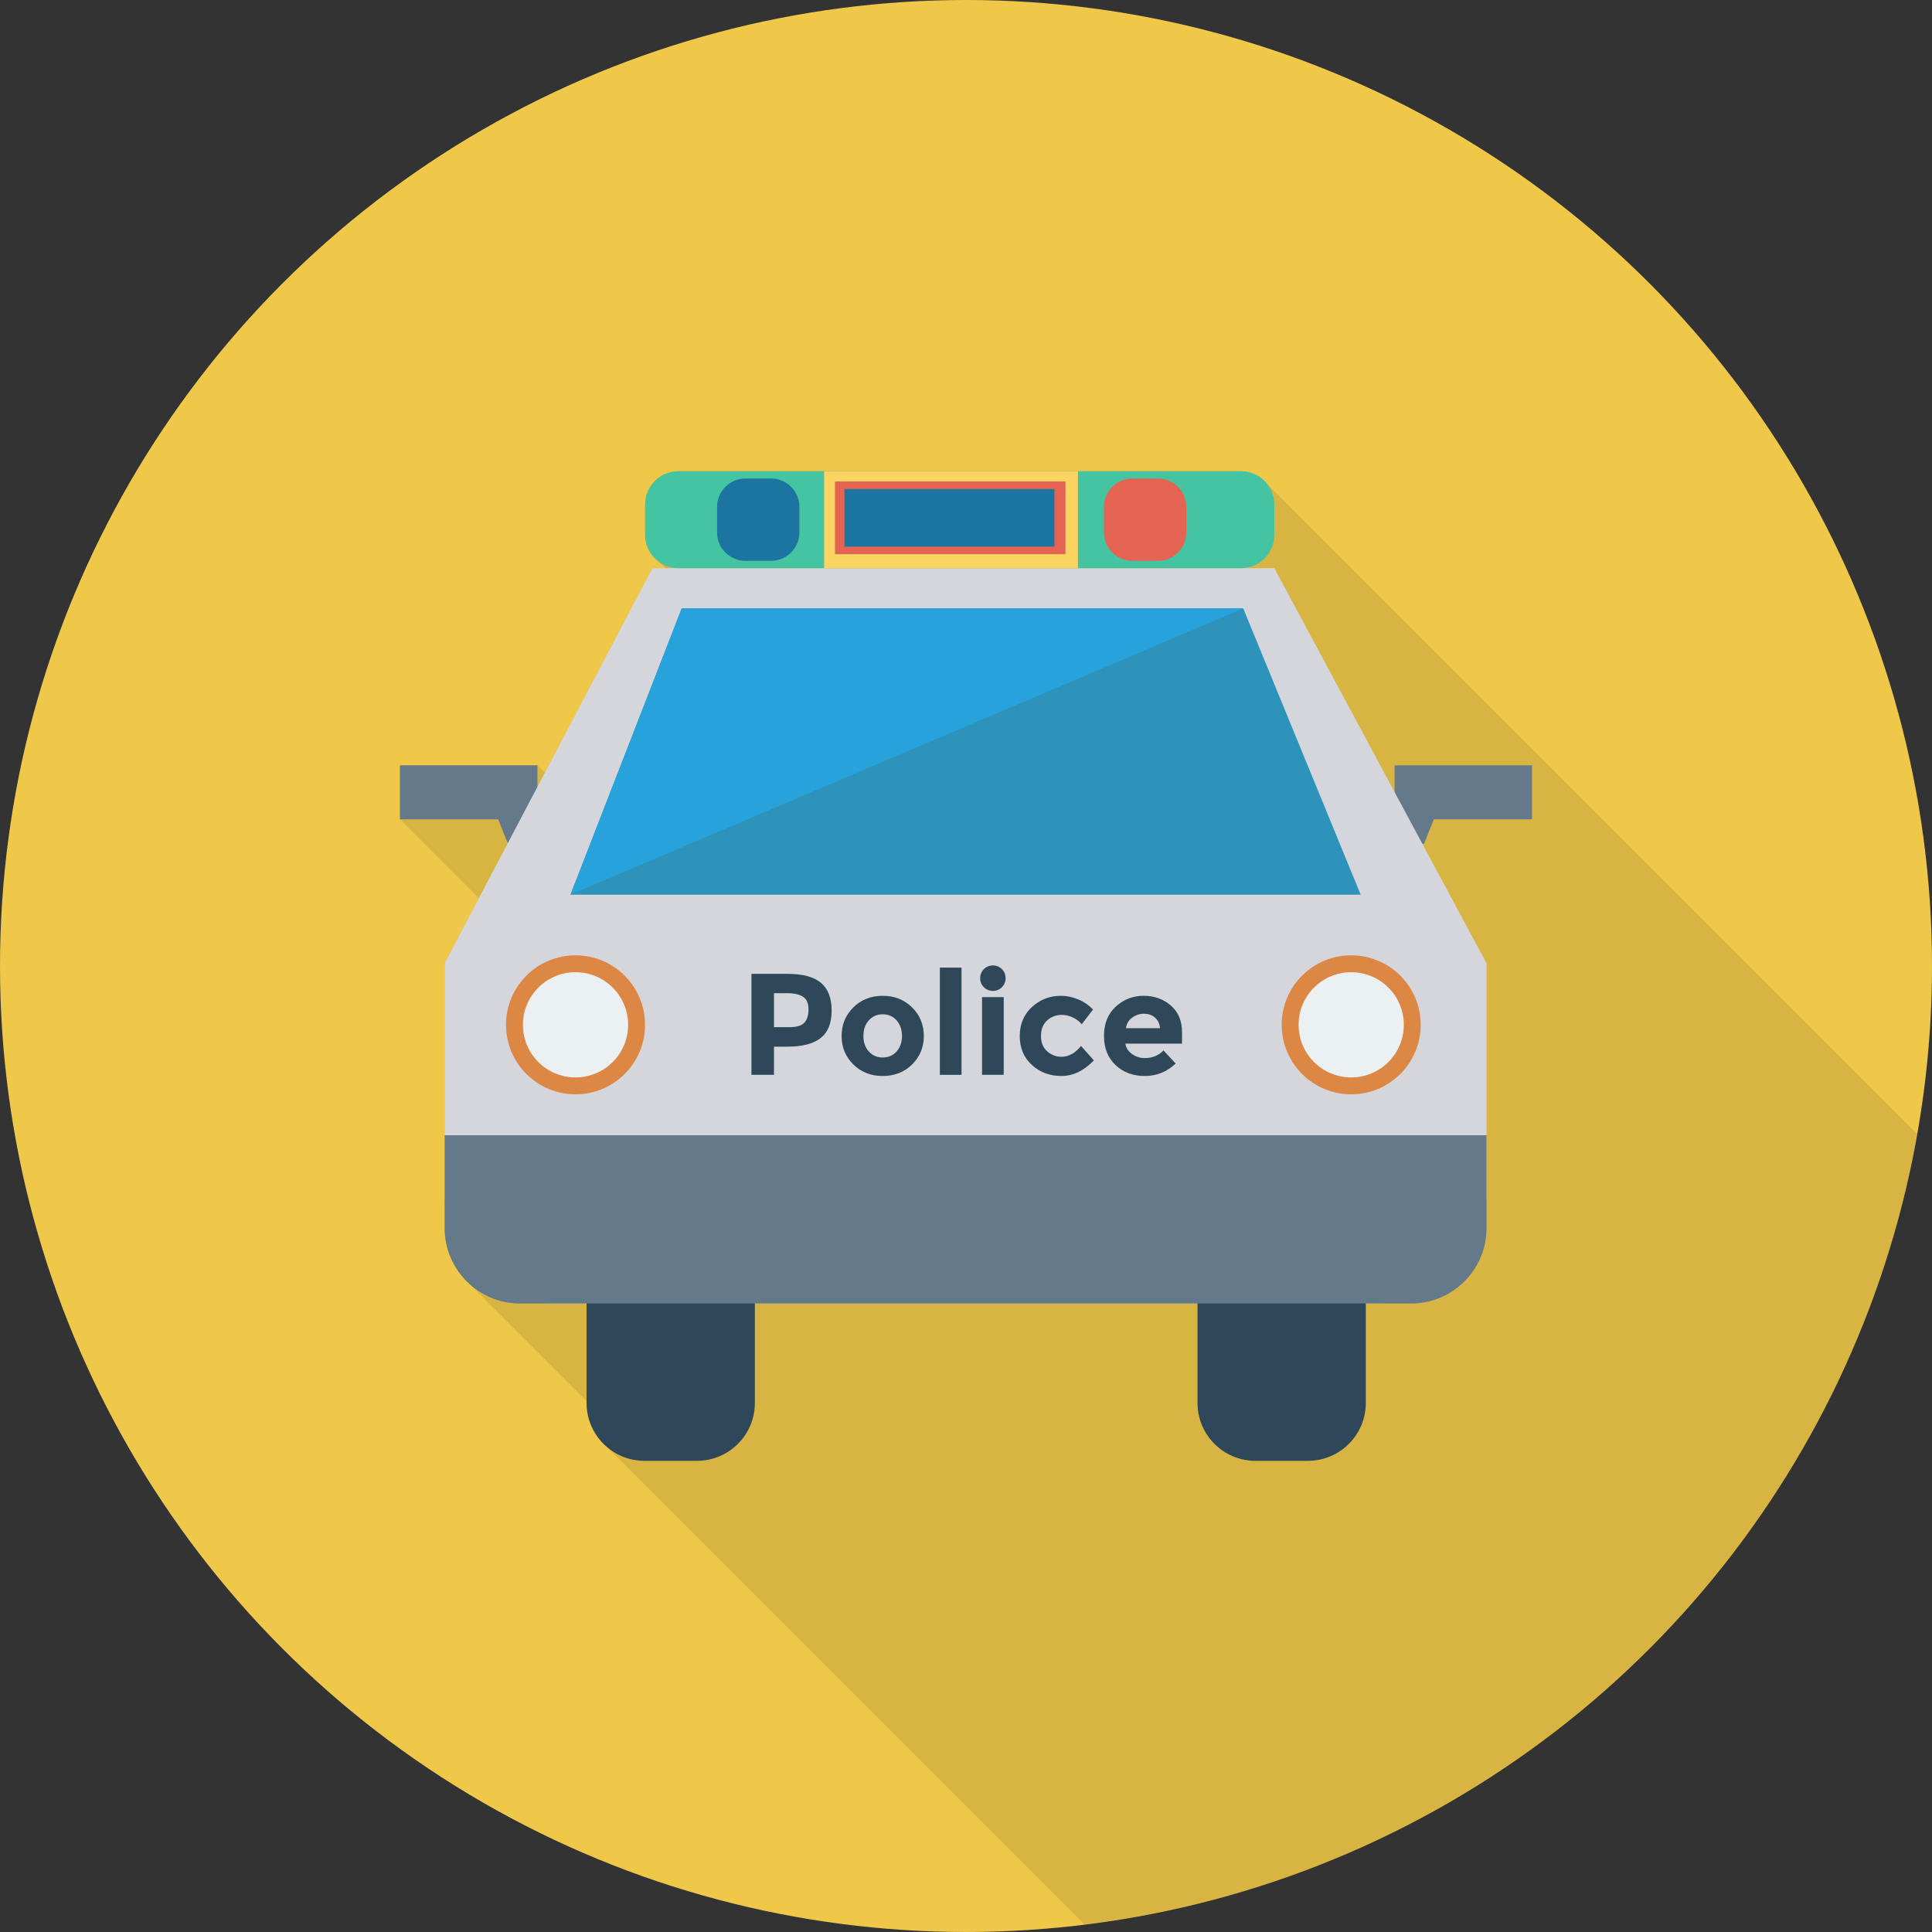 <?xml version="1.0" encoding="iso-8859-1"?>
<!-- Generator: Adobe Illustrator 19.0.0, SVG Export Plug-In . SVG Version: 6.00 Build 0)  -->
<svg version="1.1" id="Capa_1" xmlns="http://www.w3.org/2000/svg" xmlns:xlink="http://www.w3.org/1999/xlink" x="0px" y="0px"
	 viewBox="0 0 436.907 436.907" style="enable-background:new 0 0 436.907 436.907;" xml:space="preserve">
<rect x="0" y="0" width="436.907" height="436.907" fill="#333333" stroke="none"/>
<circle style="fill:#EFC84A;" cx="218.453" cy="218.453" r="218.453"/>
<path style="opacity:0.1;enable-background:new    ;" d="M135.995,325.936c0.33,0.37,0.677,0.717,1.047,1.047L245.268,435.21
	c95.436-11.69,171.803-84.885,188.277-178.758L286.47,109.377c-1.383-1.702-3.467-2.813-5.831-2.813H153.425
	c-4.164,0-7.543,3.379-7.543,7.543v6.827c0,2.406,1.149,4.525,2.905,5.907l-0.019,0.003l1.634,1.634h-2.847l-24.328,46.26
	l-1.682-1.683H90.449v12.22l17.843,17.843l-7.74,14.72v59.87c0,4.932,2.128,9.342,5.476,12.458l-0.036,0.011l26.645,26.645v0.446
	c0,3.129,1.143,5.958,2.975,8.205l-0.038,0.042L135.995,325.936z"/>
<g>
	<polygon style="fill:#64798A;" points="322.033,190.83 324.253,185.28 346.453,185.28 346.453,173.07 315.373,173.07 
		315.373,190.83 	"/>
	<polygon style="fill:#64798A;" points="114.874,190.83 112.654,185.28 90.453,185.28 90.453,173.07 121.534,173.07 121.534,190.83 
			"/>
</g>
<path style="fill:#D5D6DB;" d="M100.547,217.838v52.121c0,13.708,11.112,24.82,24.82,24.82h185.982
	c13.708,0,24.82-11.112,24.82-24.82v-52.121l-47.985-89.351H147.539L100.547,217.838z"/>
<g>
	<path style="fill:#2F4859;" d="M295.782,330.354h-11.888c-7.226,0-13.084-5.858-13.084-13.084v-58.065h38.057v58.065
		C308.867,324.496,303.009,330.354,295.782,330.354z"/>
	<path style="fill:#2F4859;" d="M157.619,330.354h-11.888c-7.226,0-13.084-5.858-13.084-13.084v-58.065h38.057v58.065
		C170.704,324.496,164.846,330.354,157.619,330.354z"/>
</g>
<path style="fill:#64798A;" d="M319.102,294.779H117.613c-9.426,0-17.067-7.641-17.067-17.067v-20.99h235.622v20.99
	C336.168,287.138,328.527,294.779,319.102,294.779z"/>
<polygon style="fill:#2D93BA;" points="154.157,137.588 281.151,137.588 307.709,202.326 129.007,202.326 "/>
<polygon style="fill:#27A2DB;" points="129.007,202.326 154.157,137.588 281.151,137.588 "/>
<circle style="fill:#DC8744;" cx="130.15" cy="231.755" r="15.718"/>
<circle style="fill:#EBF0F3;" cx="130.15" cy="231.755" r="11.899"/>
<circle style="fill:#DC8744;" cx="305.562" cy="231.755" r="15.718"/>
<circle style="fill:#EBF0F3;" cx="305.562" cy="231.755" r="11.899"/>
<path style="fill:#44C4A1;" d="M280.642,128.487H153.425c-4.165,0-7.541-3.376-7.541-7.541v-6.852c0-4.165,3.376-7.541,7.541-7.541
	h127.217c4.165,0,7.541,3.376,7.541,7.541v6.852C288.184,125.111,284.807,128.487,280.642,128.487z"/>
<rect x="186.368" y="106.564" style="fill:#FCD462;" width="57.395" height="21.934"/>
<path style="fill:#1C75A1;" d="M174.376,126.827h-5.815c-3.52,0-6.4-2.88-6.4-6.4v-5.815c0-3.52,2.88-6.4,6.4-6.4h5.815
	c3.52,0,6.4,2.88,6.4,6.4v5.815C180.776,123.947,177.896,126.827,174.376,126.827z"/>
<g>
	<path style="fill:#E56353;" d="M261.865,126.827h-5.815c-3.52,0-6.4-2.88-6.4-6.4v-5.815c0-3.52,2.88-6.4,6.4-6.4h5.815
		c3.52,0,6.4,2.88,6.4,6.4v5.815C268.265,123.947,265.385,126.827,261.865,126.827z"/>
	<rect x="188.826" y="108.879" style="fill:#E56353;" width="52.122" height="16.442"/>
</g>
<rect x="190.973" y="110.592" style="fill:#1C75A1;" width="47.473" height="13.029"/>
<g>
	<path style="fill:#2F4859;" d="M185.667,222.27c1.6,1.357,2.4,3.451,2.4,6.273s-0.822,4.886-2.465,6.19
		c-1.646,1.309-4.157,1.963-7.533,1.963h-3.039v6.37h-5.097v-22.842h8.071C181.51,220.224,184.065,220.908,185.667,222.27z
		 M181.925,231.252c0.611-0.683,0.914-1.687,0.914-3.005s-0.398-2.254-1.193-2.812c-0.795-0.553-2.031-0.829-3.708-0.829h-2.909
		v7.679h3.432C180.16,232.285,181.314,231.941,181.925,231.252z"/>
	<path style="fill:#2F4859;" d="M208.914,234.277c0,2.55-0.882,4.692-2.647,6.438c-1.765,1.74-3.982,2.613-6.648,2.613
		c-2.669,0-4.886-0.873-6.651-2.613c-1.765-1.745-2.647-3.888-2.647-6.438c0-2.55,0.882-4.702,2.647-6.457
		c1.765-1.75,3.982-2.627,6.651-2.627c2.666,0,4.884,0.877,6.648,2.627C208.031,229.575,208.914,231.727,208.914,234.277z
		 M195.255,234.277c0,1.435,0.407,2.608,1.224,3.51c0.817,0.906,1.864,1.357,3.139,1.357c1.273,0,2.32-0.451,3.136-1.357
		c0.817-0.902,1.224-2.075,1.224-3.51c0-1.44-0.407-2.613-1.224-3.529s-1.864-1.372-3.136-1.372c-1.275,0-2.322,0.456-3.139,1.372
		S195.255,232.838,195.255,234.277z"/>
	<path style="fill:#2F4859;" d="M217.443,243.066h-4.901v-24.248h4.901V243.066z"/>
	<path style="fill:#2F4859;" d="M222.492,223.249c-0.555-0.557-0.834-1.236-0.834-2.041c0-0.81,0.279-1.488,0.834-2.046
		c0.555-0.553,1.236-0.834,2.041-0.834c0.807,0,1.488,0.281,2.043,0.834c0.555,0.557,0.834,1.236,0.834,2.046
		c0,0.805-0.279,1.483-0.834,2.041c-0.555,0.553-1.236,0.834-2.043,0.834C223.728,224.083,223.047,223.802,222.492,223.249z
		 M226.983,243.066h-4.901v-17.577h4.901V243.066z"/>
	<path style="fill:#2F4859;" d="M240.052,238.979c1.634,0,3.105-0.814,4.411-2.448l2.909,3.267
		c-2.266,2.351-4.717,3.529-7.351,3.529c-2.637,0-4.865-0.834-6.682-2.501c-1.82-1.668-2.729-3.844-2.729-6.535
		s0.921-4.877,2.761-6.568c1.842-1.687,4.026-2.53,6.552-2.53c1.265,0,2.545,0.262,3.839,0.785c1.297,0.524,2.436,1.294,3.415,2.317
		l-2.547,3.335c-0.567-0.674-1.258-1.197-2.075-1.571c-0.817-0.368-1.629-0.553-2.436-0.553c-1.285,0-2.39,0.417-3.316,1.256
		c-0.926,0.839-1.389,2.007-1.389,3.495c0,1.493,0.463,2.656,1.389,3.481C237.728,238.567,238.811,238.979,240.052,238.979z"/>
	<path style="fill:#2F4859;" d="M265.866,240.516c-1.983,1.876-4.307,2.812-6.976,2.812c-2.669,0-4.874-0.824-6.617-2.467
		c-1.743-1.643-2.613-3.849-2.613-6.617c0-2.768,0.887-4.969,2.661-6.602c1.777-1.634,3.873-2.448,6.292-2.448
		c2.417,0,4.47,0.727,6.159,2.191c1.687,1.459,2.533,3.461,2.533,6.011v2.613h-12.81c0.153,0.96,0.654,1.745,1.503,2.351
		c0.851,0.611,1.808,0.916,2.875,0.916c1.721,0,3.139-0.577,4.249-1.731L265.866,240.516z M261.161,230.094
		c-0.676-0.567-1.498-0.848-2.467-0.848c-0.97,0-1.857,0.291-2.661,0.882c-0.807,0.587-1.275,1.382-1.406,2.385h7.71
		C262.228,231.466,261.837,230.661,261.161,230.094z"/>
</g>
<g>
</g>
<g>
</g>
<g>
</g>
<g>
</g>
<g>
</g>
<g>
</g>
<g>
</g>
<g>
</g>
<g>
</g>
<g>
</g>
<g>
</g>
<g>
</g>
<g>
</g>
<g>
</g>
<g>
</g>
</svg>
